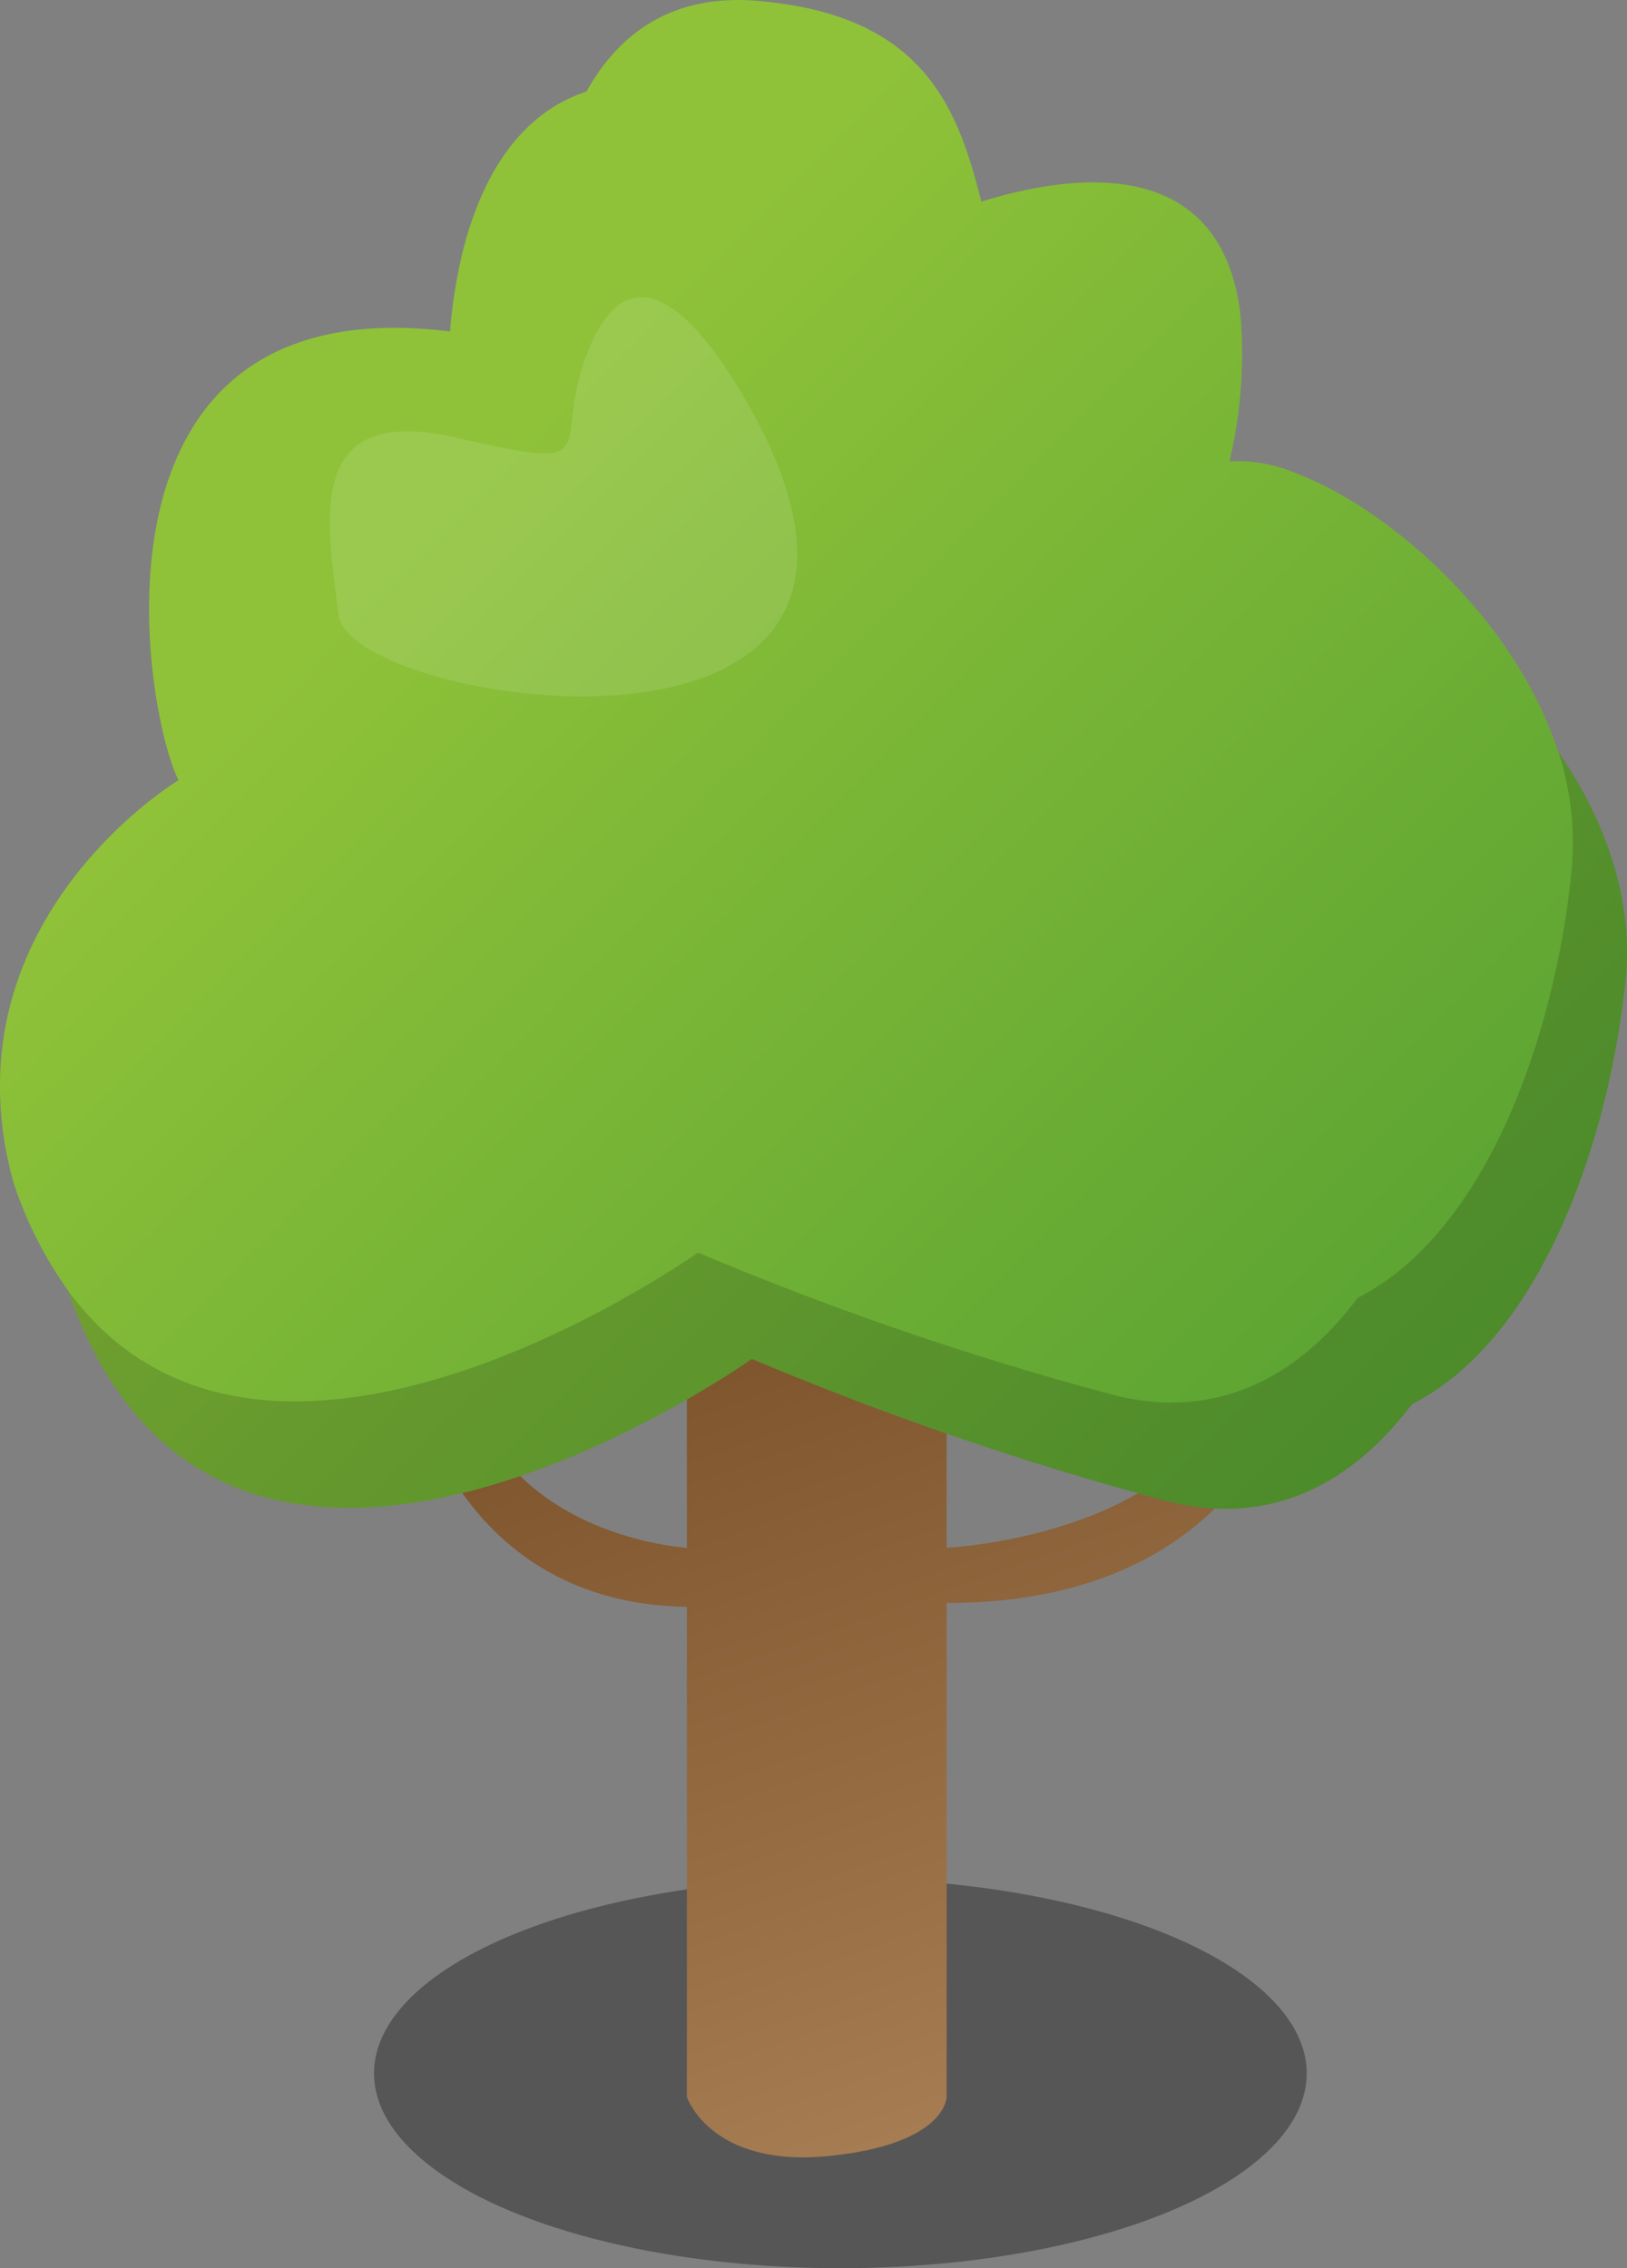 <svg xmlns="http://www.w3.org/2000/svg" xmlns:xlink="http://www.w3.org/1999/xlink" viewBox="0 0 137.81 192.07"><rect x="0" y="0" width="137.81" height="192.07" fill="#808080" stroke="none"/><defs><style>.cls-1{opacity:0.33;fill:url(#linear-gradient);}.cls-2{fill:url(#New_Gradient_Swatch_6);}.cls-3{fill:url(#linear-gradient-2);}.cls-4{fill:url(#linear-gradient-3);}.cls-5{fill:#fff;opacity:0.11;}</style><linearGradient id="linear-gradient" x1="31.68" y1="175.57" x2="110.68" y2="175.57" gradientUnits="userSpaceOnUse"><stop offset="0"/><stop offset="1"/></linearGradient><linearGradient id="New_Gradient_Swatch_6" x1="93.96" y1="175.03" x2="66.23" y2="96.24" gradientUnits="userSpaceOnUse"><stop offset="0" stop-color="#a67c52"/><stop offset="1" stop-color="#754c24"/></linearGradient><linearGradient id="linear-gradient-2" x1="33.81" y1="46.65" x2="131.57" y2="143.78" gradientUnits="userSpaceOnUse"><stop offset="0" stop-color="#8fc239"/><stop offset="0.2" stop-color="#81ba37"/><stop offset="0.72" stop-color="#5fa633"/><stop offset="1" stop-color="#529e32"/></linearGradient><linearGradient id="linear-gradient-3" x1="135.2" y1="145.8" x2="207.36" y2="207.05" gradientUnits="userSpaceOnUse"><stop offset="0" stop-opacity="0.15"/><stop offset="0.25" stop-color="#1f0e2c" stop-opacity="0.41"/><stop offset="0.6" stop-color="#451e62" stop-opacity="0.73"/><stop offset="0.86" stop-color="#5d2984" stop-opacity="0.92"/><stop offset="1" stop-color="#662d91"/><stop offset="1" stop-color="#1b7f49"/></linearGradient></defs><g id="Layer_2" data-name="Layer 2"><g id="Trees"><g id="Tree_2" data-name="Tree 2"><g id="Tree_2_green_copy" data-name="Tree 2 green copy"><g id="shade_copy_7" data-name="shade copy 7"><ellipse class="cls-1" cx="71.18" cy="175.57" rx="39.5" ry="16.5"/></g><g id="trunk_copy_7" data-name="trunk copy 7"><path class="cls-2" d="M110.68,112.07s-2,23.67-30.5,23.67v41.83s0,4-10,5-12-5-12-5V135.48c0,.09.56.51.5.59-22.74,0-25-24-25-24h5c.75,16.88,17.13,18.81,19.5,19v-32h22v32c3.68-.24,24.58-2.42,25.5-19Z"/></g><g id="leaves_copy_7" data-name="leaves copy 7"><path class="cls-3" d="M137.68,83.07c-1.48,14.1-7.37,30.4-18.08,35.83-5.06,6.69-12,10.52-20.92,8.17a268.68,268.68,0,0,1-35-12S18.83,147,5.75,109.26a34,34,0,0,1-4.63-9.19c-6-22,14-34,14-34-2.45-4.91-6.91-29.89,9.05-36.63,3.56-1.5,8.12-2.1,13.95-1.37a43,43,0,0,1,1.19-7.23C41,14.53,44.22,9.55,49.68,7.75h0C52.52,2.64,57.13-.51,64.12.07,76.87,1.13,80.46,7.64,82.51,14.79c.22.75.42,1.52.61,2.28l.95-.28c9.93-2.83,19.61-1.92,21,9.87a39.41,39.41,0,0,1-.93,12.41,12.53,12.53,0,0,1,5.62,1c7.91,3,18.55,12.28,22.21,23.58h0C135.89,69.33,138.42,76.06,137.68,83.07Z"/><path class="cls-4" d="M137.68,83.07c-1.48,14.1-7.37,30.4-18.08,35.83-5.06,6.69-12,10.52-20.92,8.17a268.68,268.68,0,0,1-35-12S18.83,147,5.75,109.26c16.7,22.89,53.37-3.19,53.37-3.19a268.68,268.68,0,0,0,35,12C103,120.42,110,116.59,115,109.9c10.71-5.43,16.6-21.73,18.08-35.83A25.15,25.15,0,0,0,132,63.67C135.89,69.33,138.42,76.06,137.68,83.07Z"/></g><g id="Layer_18_copy_3" data-name="Layer 18 copy 3"><path class="cls-5" d="M28.68,52.07c-1-8-3-18,10-15s8,1,11-7,7.83-5.62,13,3C83.68,68.07,29.68,60.07,28.68,52.07Z"/></g></g></g></g></g></svg>
